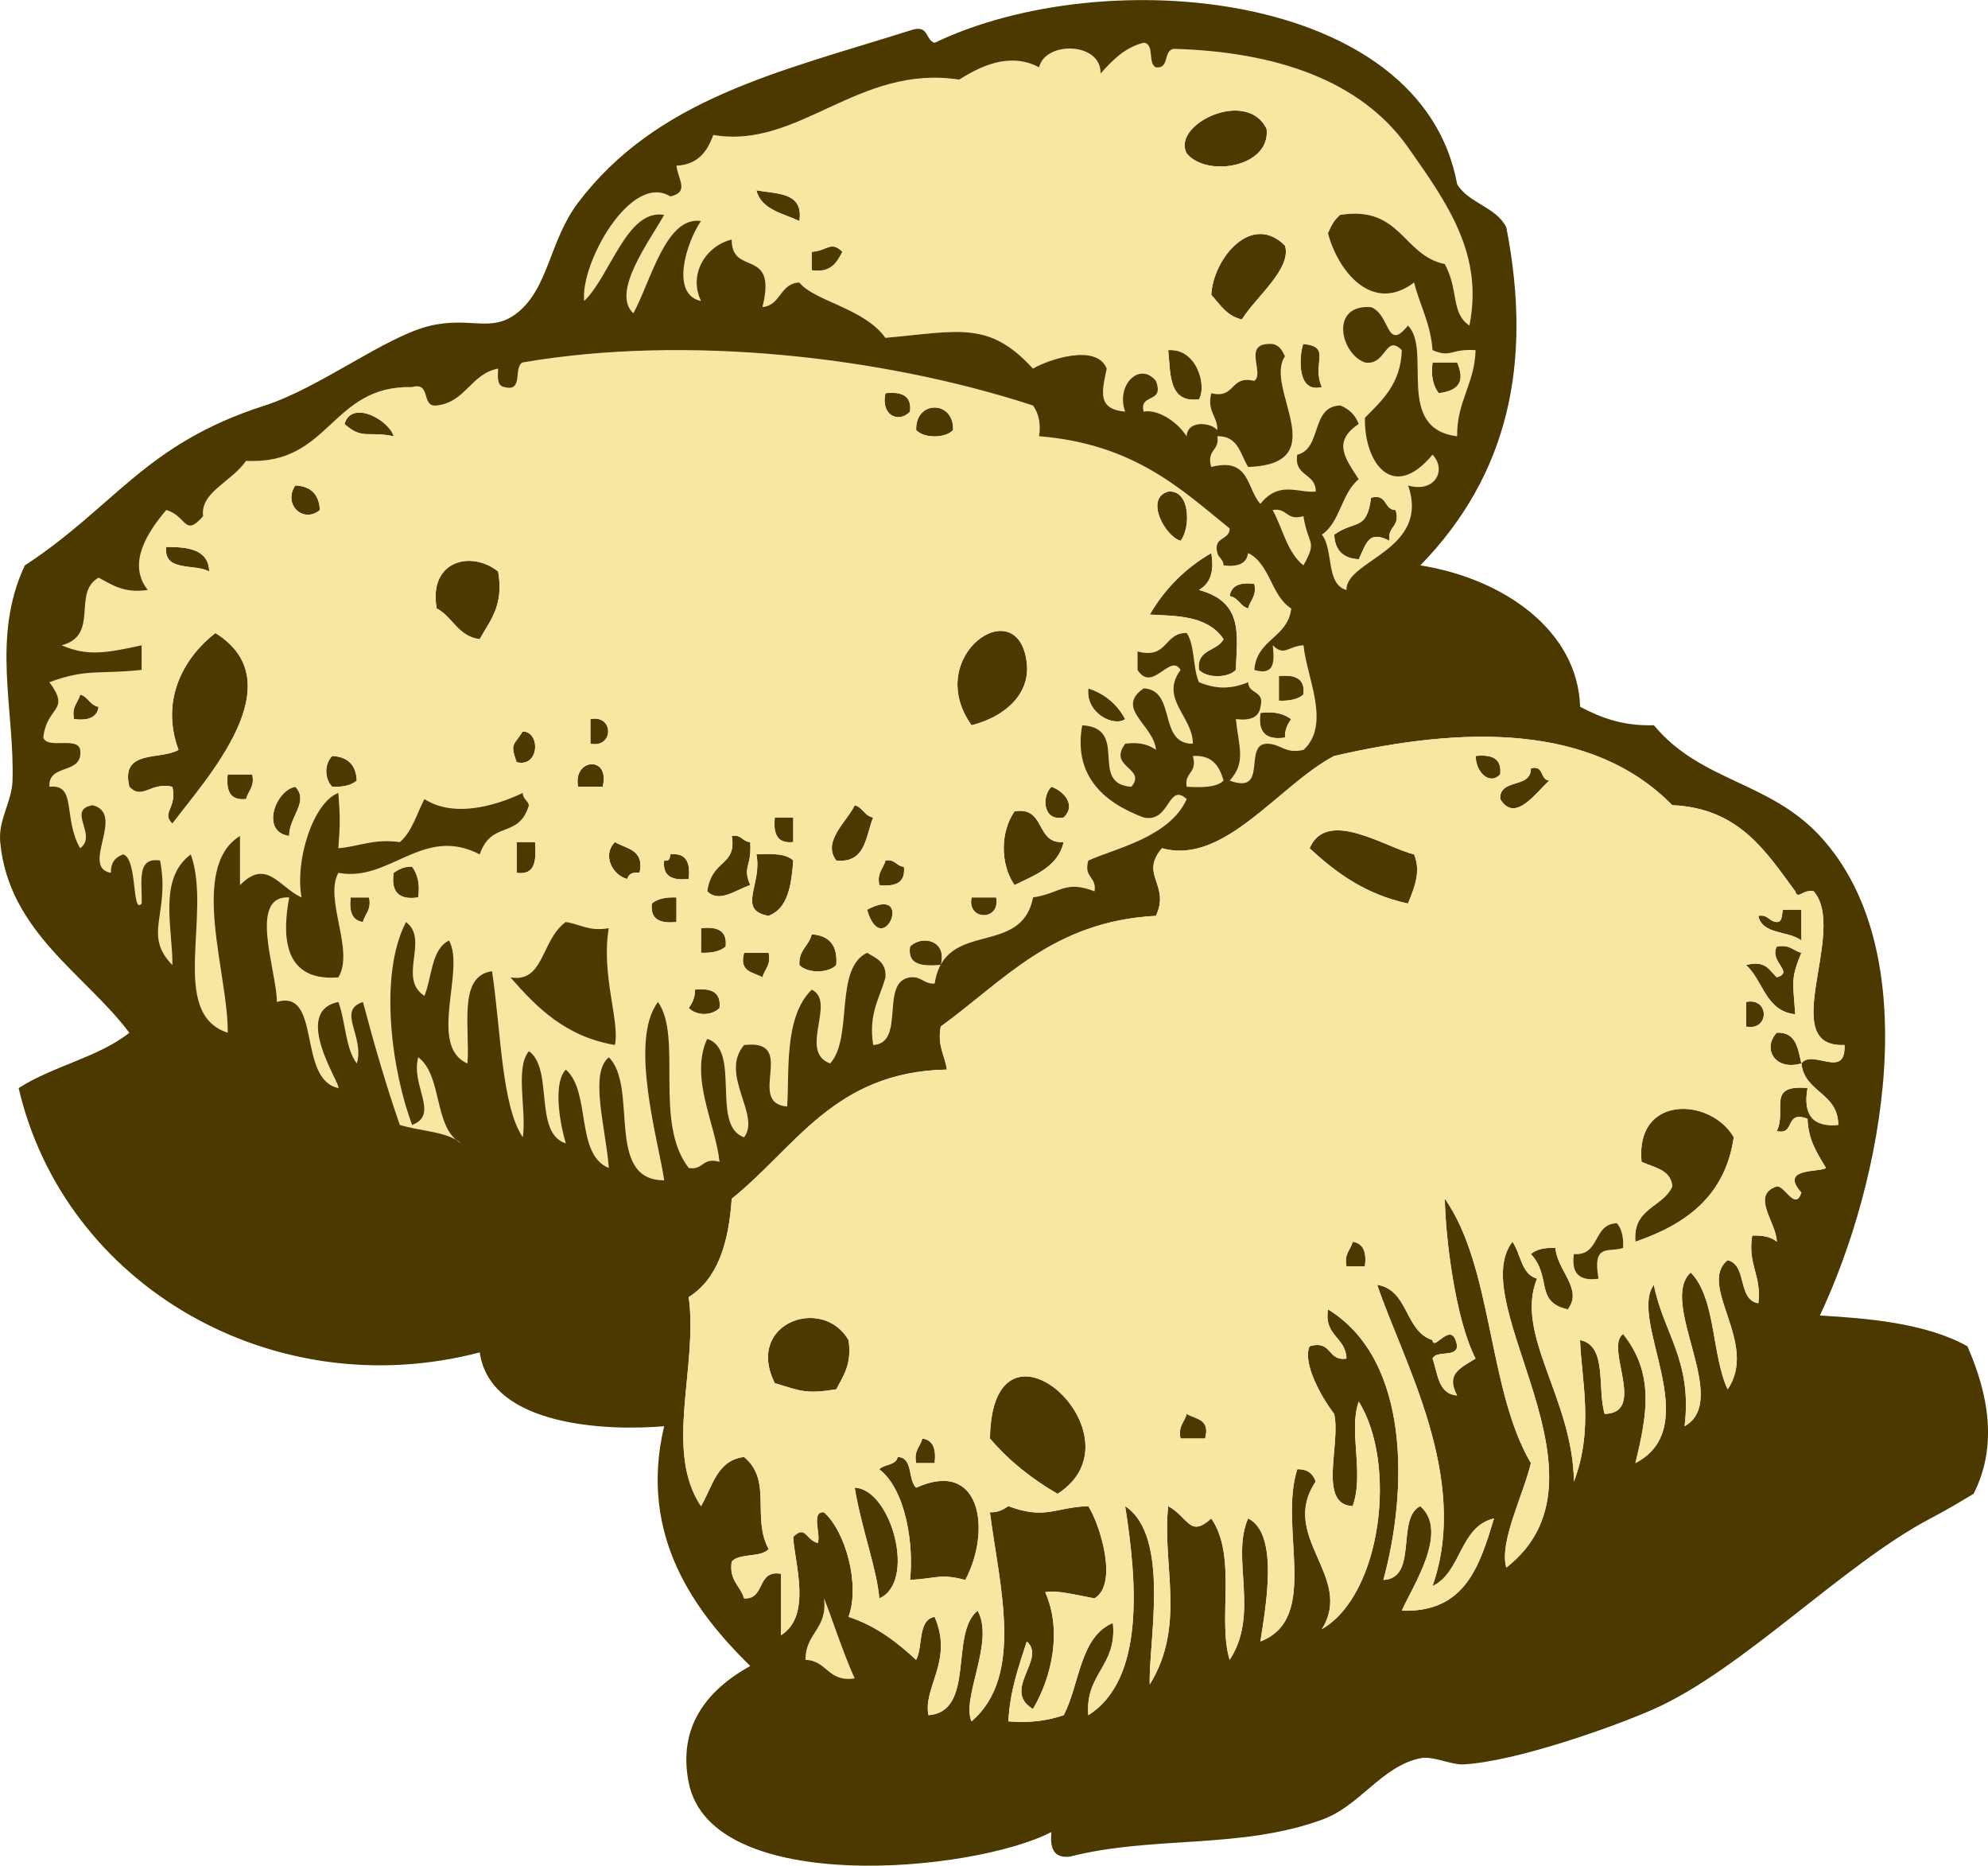 <svg xmlns="http://www.w3.org/2000/svg" viewBox="0 0 370.535 347.657" xmlns:xlink="http://www.w3.org/1999/xlink" enable-background="new 0 0 370.535 347.657">
<g fill-rule="evenodd">
<g fill="#4b3900">
<path d="m236.07,24.003c.861,7.114-11.128,9.163-14.894,4.583-2.87-5.406 11.22-12.193 14.89-4.583z"/>
<path d="m140.97,35.461c3.879,.703 8.848,.318 8.019,5.729-3.1-1.48-7.08-2.087-8.02-5.729z"/>
<path d="m239.51,45.772c1.273,4.346-5.451,9.538-8.021,13.75-2.842-.595-4.081-2.793-5.728-4.583 .37-6.782 7.51-15.443 13.75-9.167z"/>
<path d="m157.01,46.918c-1.047,2.009-2.129,3.981-5.729,3.438v-3.438c2.85-.125 3.55-2.146 5.73,0z"/>
<path d="m242.94,64.105c5.393,.481 1.452,3.653 3.438,8.021-5.18,1.343-4.01-7.11-3.44-8.021z"/>
<path d="m217.74,65.251c5.204-.471 7.288,6.487 5.729,9.166-5.67,.699-5.28-4.649-5.73-9.166z"/>
<path d="m267.01,67.543h4.582c1.421,3.312 .585,5.222-3.438,5.728-.96-1.329-1.51-3.071-1.14-5.728z"/>
<path d="m165.03,73.271c2.998-.323 4.928,.418 4.584,3.438-2.14,2.25-5.51,.663-4.58-3.438z"/>
<path d="m177.64,80.146c-1.465,1.567-5.409,1.567-6.875,0-.21-5.611 7.09-5.611 6.88,0z"/>
<path d="m73.371,81.292c-4.854-1.021-5.824,.718-9.166-2.292 1.401-4.632 8.367-.659 9.166,2.292z"/>
<path d="m55.039,90.458c2.915,.14 4.442,1.668 4.583,4.583-3.18,2.615-6.934-1.137-4.583-4.583z"/>
<path d="m217.74,91.604c4.229-.392 4.163,6.959 2.291,9.167-2.91-.837-6.74-7.954-2.29-9.166z"/>
<path d="m258.99,100.77c-3.902-2.01-4.269,.371-5.729,3.437-2.914-.14-4.442-1.667-4.583-4.583 3.908-2.777 6.05-.607 6.874-6.875 3.127-.834 2.307,2.277 4.584,2.292 .95,3.236-1.61,2.966-1.14,5.726z"/>
</g>
<g>
<path fill="#f6e7a1" d="m237.22,95.041c2.759-.469 2.489,2.093 5.728,1.146 .88,5.625 2.676,4.364 0,9.167-3-2.35-3.86-6.836-5.73-10.309z"/>
</g>
<g fill="#4b3900">
<path d="m30.978,101.92c4.228-.027 7.889,.513 8.02,4.583-2.662-1.54-8.561,.16-8.02-4.58z"/>
<path d="m223.47,124.83c-.484-3.921 3.432-3.443 4.584-5.729-3.038-4.537-9.082-4.306-13.749-4.583 2.811-4.826 6.631-8.646 11.457-11.458 .652,3.708-.347,5.763-2.292,6.875 8.474,2.286 7.063,8.579 6.875,14.895-1.46,1.56-5.41,1.56-6.87-.01z"/>
<path d="m92.849,106.5c1.095,6.442-1.554,9.138-3.438,12.603-4.076-.506-5.017-4.147-8.02-5.729-1.587-8.91 6.444-10.89 11.458-6.87z"/>
<path d="m233.78,108.79c.486,2.395-.785,3.033-1.146,4.583-1.505-.405-1.802-2.017-3.438-2.292 .28-2.01 1.98-2.61 4.59-2.29z"/>
<path d="m181.08,135.14c-9.271-12.993 8.89-25.351 10.311-11.458 .57,5.65-4.04,9.88-10.31,11.46z"/>
<path d="m40.144,117.96c14.85,9.208-1.606,27.021-8.02,35.519-2.14-2.038 .931-2.912 0-6.874-4.113-.949-5.543,2.583-8.021,0-1.689-7.037 5.778-4.917 9.166-6.875-3.588-9.76 1.44-17.59 6.875-21.78z"/>
<path d="m238.36,125.98c2.998-.323 4.929,.418 4.584,3.438-1.019,.89-2.588,1.232-4.584,1.146v-4.59z"/>
<path d="m202.84,128.27c3.169,1.034 5.396,3.009 6.876,5.729-2.09,1.51-7.42-1.07-6.88-5.73z"/>
<path d="m14.937,129.42c1.504,.405 1.803,2.017 3.438,2.292-.276,2.016-1.972,2.612-4.583,2.292-.486-2.4 .784-3.04 1.145-4.58z"/>
<path d="m234.92,132.85c2.657-.365 4.4,.184 5.729,1.146-.605,.922-1.195,1.86-1.146,3.437-3.58,.53-5.1-1-4.58-4.59z"/>
<path d="m110.04,134c4.412-.903 4.412,5.486 0,4.583v-4.58z"/>
<path d="m97.432,136.29c3.408,.1 3.066,6.833-1.145,5.729-1.272-3.6-.537-3.03 1.145-5.73z"/>
<path d="m61.914,140.87c2.916,.141 4.443,1.668 4.583,4.583-1.02,.89-2.588,1.231-4.583,1.146-1.471-1.5-1.471-4.22 0-5.73z"/>
</g>
<g>
<path fill="#f6e7a1" d="m222.32,140.87c3.668-.229 4.954,1.92 5.73,4.583-1.356,1.319-4.051,1.297-6.875,1.146-.47-2.76 2.09-2.49 1.14-5.73z"/>
</g>
<g fill="#4b3900">
<path d="m275.03,140.87c2.997-.323 4.929,.419 4.584,3.438-1.96,2.07-4.51-.35-4.58-3.44z"/>
<path d="m112.33,146.6h-4.583c-1.03-5.33 6.07-5.87 4.58,0z"/>
<path d="m285.34,143.16c2.54-.63 1.633,2.188 3.438,2.292-2.542,2.227-6.381,8.028-9.166,3.438-.16-3.97 5.8-1.83 5.73-5.73z"/>
<path d="m42.435,144.31h4.583c.485,2.395-.785,3.034-1.146,4.583-3.018,.35-3.76-1.58-3.437-4.58z"/>
<path d="m55.039,146.6c2.638,2.773-1.167,5.565-1.146,9.166-5.355-.72-2.622-8.45 1.146-9.17z"/>
<path d="m195.97,146.6c2.328,.834 4.68,3.447 2.291,5.728-3.97,.8-4.11-4.02-2.29-5.73z"/>
<path d="m159.3,150.04c1.506,.404 1.803,2.017 3.438,2.291-1.426,3.538-1.358,8.572-6.876,8.021-2.71-3.56 2.04-7.29 3.44-10.31z"/>
<path d="m189.09,151.18c5.924-.958 3.785,6.145 9.166,5.729-1.095,4.634-5.326,6.129-9.166,8.021-2.68-3.89-2.68-9.85 0-13.75z"/>
<path d="m144.41,152.33h3.438v4.583c-3.02,.35-3.76-1.58-3.44-4.58z"/>
<path d="m263.57,159.2c1.255,3.083 .215,5.875-1.146,9.166-7.857-1.69-13.395-5.703-18.332-10.311 3.25-7.58 14.32-.03 19.48,1.14z"/>
<path d="m136.39,155.77c1.851-.323 1.972,1.083 3.437,1.146 .31,4.75-1.505,4.464 0,8.021-2.566,.785-5.741,3.443-8.019,1.146 .83-6.1 5.54-4.61 4.58-10.32z"/>
<path d="m96.287,156.91h3.438c.225,3.281 .142,6.253-3.438,5.729v-5.73z"/>
<path d="m114.62,156.91c2.145,1.293 5.52,1.355 4.583,5.729-1.332-.187-2.039,.253-2.292,1.146-2.72-.64-4.75-4.43-2.29-6.88z"/>
<path d="m124.93,159.2c3.02-.346 3.76,1.587 3.438,4.583-2.997,.323-4.929-.418-4.583-3.438 .97,.22 1.08-.44 1.14-1.14z"/>
<path d="m140.97,159.2c2.825-.151 5.52-.174 6.875,1.146-.339,4.626-.991,8.94-4.583,10.312-6.06-1.03-1.11-5.95-2.29-11.46z"/>
<path d="m165.03,160.35c1.851-.323 1.974,1.083 3.439,1.146 .346,3.019-1.587,3.761-4.583,3.438-.49-2.4 .78-3.04 1.14-4.59z"/>
<path d="m73.371,162.64c.921-.606 1.86-1.195 3.438-1.146 .961,1.33 1.511,3.072 1.146,5.729-3.588,.54-5.115-.99-4.584-4.58z"/>
<path d="m65.351,167.22h3.438c.485,2.395-.786,3.035-1.146,4.583-2.016-.27-2.613-1.96-2.292-4.58z"/>
<path d="m126.08,167.22v4.583c-2.996,.323-4.929-.418-4.582-3.438 1.01-.88 2.58-1.22 4.58-1.14z"/>
<path d="m181.08,167.22h4.582c.9,4.42-5.49,4.42-4.58,0z"/>
<path d="m161.6,169.52c9.04-4.88 2.91,9.83 0,0z"/>
<path d="m332.32,169.52h3.438v5.728c-2.365-1.835-7.343-1.06-8.021-4.583 1.852-.323 1.975,1.083 3.438,1.146 1.1-.04 .88-1.41 1.14-2.3z"/>
<path d="m130.66,172.95c2.997-.323 4.929,.418 4.583,3.437-1.02,.89-2.587,1.232-4.583,1.146v-4.59z"/>
<path d="m151.28,174.1c3.223,.215 4.881,1.994 4.582,5.729-1.463,1.568-5.41,1.568-6.875,0-.16-2.85 1.81-3.55 2.3-5.73z"/>
<path d="m175.34,179.83c-3.28,.227-6.253,.143-5.729-3.437 2.21-2.23 7.02-1.2 5.73,3.44z"/>
<path d="m331.17,176.39c2.396-.485 3.035,.786 4.584,1.146-1.964,4.801-1.604,5.113-1.146,11.458-5.546-.565-5.941-6.279-9.166-9.167 3.652-.978 4.349,.998 5.729,2.292 3.37-.97-1.48-2.88 .01-5.73z"/>
<path d="m138.68,177.54h4.583c.485,2.395-.787,3.034-1.146,4.583-1.67-1-4.43-.91-3.43-4.58z"/>
<path d="m129.52,184.41c2.995-.323 4.927,.419 4.582,3.438-1.505,1.471-4.224,1.471-5.729,0 .61-.92 1.19-1.86 1.15-3.44z"/>
<path d="m325.44,186.7c4.411-.903 4.411,5.486 0,4.583v-4.58z"/>
<path d="m335.75,198.16c-5.04,1.46-7.292-2.885-4.584-5.729 3.6-.16 3.94,2.94 4.58,5.73z"/>
<path d="m323.15,211.91c-1.59,11.014-8.96,16.247-18.333,19.479-.575-6.305 5.102-6.357 6.875-10.312-.275-3.161-3.378-3.496-5.729-4.583-1.22-12.56 12.87-12.03 17.18-4.59z"/>
<path d="m252.11,231.39c2.017,.276 2.613,1.972 2.291,4.583h-3.436c-.48-2.39 .79-3.03 1.15-4.58z"/>
<path d="m285.34,233.68c1.021-.89 2.589-1.232 4.584-1.146 .25,4.171 5.224,7.688 2.291,11.457-6.22-1.38-2.91-6-6.87-10.31z"/>
<path d="m158.16,249.72c.665,4.485-.985,6.653-2.292,9.166-5.697,.903-6.447,.353-11.457-1.145-5.6-11.22 8.92-16.38 13.75-8.02z"/>
<path d="m197.12,278.36c-4.84-2.798-9.09-6.188-12.604-10.312 .36-26.61 29.32-.44 12.6,10.31z"/>
<path d="m221.18,263.47c1.673,.999 4.437,.91 3.437,4.582h-4.583c-.5-2.39 .78-3.03 1.14-4.58z"/>
<path d="m171.91,268.05c2.015,.277 2.61,1.972 2.291,4.583h-3.438c-.48-2.39 .79-3.03 1.15-4.58z"/>
<path d="m167.32,271.49c2.939,.117 1.841,4.271 3.437,5.729 12.01-5.447 14.095,7.846 9.166,17.186-4.774-1.218-5.053-.296-10.312,0 .714-6.276-.667-16.708-5.729-20.622 .92-.99 3.13-.69 3.43-2.3z"/>
<path d="m159.3,277.22c6.836,.251 11.572,17.612 4.584,20.623-.45-5.57-3.27-12.78-4.58-20.62z"/>
</g>
<g fill="#f6e7a1">
<path d="m153.58,297.84c.756,1.575 3.745,10.74 5.729,14.896-5,.801-5.094-3.307-9.166-3.437-.05-5.01 4.17-5.76 3.44-11.46z"/>
<path d="m250.97,109.94c-3.907-1.059-2.367-7.564-4.584-10.312 3.426-2.305 3.668-7.792 6.875-10.313-2.518-3.896-4.979-6.985 0-10.312-.642-1.649-1.788-2.796-3.438-3.437-5.588,.141-3.382,8.075-8.021,9.166-.688,4.126 3.498,3.376 3.437,6.875-3.321,.305-6.812-2.101-10.312,2.291-2.571-2.774-1.917-8.776-9.165-6.875-.948-3.237 1.614-2.968 1.146-5.729 3.9-.082 4.268,3.371 5.729,5.729 16.259-.546 2.845-14.8 6.875-20.624-.508-1.02-1.006-2.049-2.291-2.292-5.956-.4-1.374,5.381-3.438,6.875-4.57-1.133-3.449,3.424-8.02,2.292-.828,3.501 1.171,4.175 1.146,6.875-1.46-1.562-5.612-1.771-5.729,1.146-1.993-3.01-5.612-5.078-8.021-4.583-.855-3.53 3.95-1.397 2.291-5.729-3.031-3.692-7.524,.801-5.728,5.729-5.228-.481-4.352-3.653-3.438-8.02-1.929-4.816-11.094-1.584-13.75,0-8.19-8.941-13.721-6.974-27.5-5.729-3.92-5.52-13.249-6.829-16.041-10.312-3.656,.162-3.401,4.236-6.874,4.583 2.819-11.31-5.794-5.599-5.729-12.604-4.805,1.195-8.143,6.42-5.729,11.458-5.757-1.215-2.755-10.869 0-14.896-6.545-.967-9.317,11.137-12.604,17.188-4.276-3.906 3.242-13.771 5.729-18.333-6.94-1.194-10.007,11.367-14.895,16.041-.75-7.08 8.773-24.011 16.041-19.479 3.593-.792 1.495-3.056 1.146-5.728 4.002-.201 5.768-2.637 6.875-5.729 15.916,2.738 27.009-13.221 45.833-10.312 3.68-2.319 9.301-5.262 14.894-2.291 1.155-4.937 11.592-4.74 11.457,1.146 2.199-2.386 4.379-4.789 8.021-5.729 2.119,.172 .704,3.879 2.291,4.583 2.644,.351 1.273-3.31 3.438-3.438 18.778,.546 34.697,5.788 43.539,18.333 7.376,10.466 14.12,19.949 11.458,33.228-3.505-2.394-1.918-6.492-4.583-11.458-7.896-1.652-8.166-10.931-19.479-9.166-1.07,.84-1.734,2.084-2.293,3.438 1.79,6.895 8.175,15.106 16.043,9.167 1.075,4.269 3.075,7.619 3.438,12.603 3.556,1.504 3.27-.31 8.02,0-.172,6.32-3.507,9.478-3.438,16.041-11.723-1.444-4.607-16.106-9.166-20.624-4.051,5.034-3.24-2.047-6.875-3.437-7.776-.567-5.696,8.726-1.146,10.312 4.024,.671 3.771-5.417 6.877-2.292-.204,6.29-3.66,9.327-6.877,12.603-.188,8.225 5.131,15.878 12.605,6.875 2.707,2.844 .456,7.189-4.584,5.729 4.16,12.107-11.67,13.897-11.47,19.477zm9.16-14.899c-2.277-.015-1.457-3.125-4.584-2.292-.824,6.268-2.966,4.098-6.874,6.875 .141,2.915 1.669,4.442 4.583,4.583 1.461-3.066 1.827-5.447 5.729-3.437-.47-2.76 2.09-2.49 1.14-5.729zm-38.95-66.455c3.766,4.58 15.755,2.531 14.894-4.583-3.67-7.61-17.76-.823-14.89,4.583zm-72.19,12.603c.829-5.41-4.14-5.025-8.019-5.729 .94,3.643 4.92,4.25 8.02,5.729zm76.77,13.75c1.646,1.79 2.886,3.988 5.728,4.583 2.57-4.212 9.295-9.404 8.021-13.75-6.24-6.276-13.38,2.385-13.75,9.167zm-74.48-8.021v3.438c3.6,.543 4.682-1.429 5.729-3.438-2.18-2.146-2.88-.125-5.73,0zm95.1,25.208c-1.985-4.367 1.955-7.539-3.438-8.021-.57,.911-1.74,9.364 3.44,8.021zm-22.91,2.291c1.56-2.679-.524-9.637-5.729-9.166 .45,4.517 .06,9.865 5.73,9.166zm44.68-1.146c4.022-.506 4.858-2.416 3.438-5.728h-4.582c-.37,2.657 .18,4.399 1.14,5.728z"/>
<path d="m233.78,124.83c3.824,1.151 3.758-1.59 3.438-4.583 2.182,2.147 2.877,.126 5.728,0 .562,5.958 5.18,14.749 0,19.479-3.501,.828-4.174-1.171-6.875-1.146-4.412,.169 .419,9.585-6.874,6.875 3.075-3.433 1.702-6.105 1.146-11.458 2.61,.321 4.307-.276 4.582-2.292 .835-3.126-2.275-2.306-2.291-4.583-3.209,1.318-5.957,1.318-9.166,0-1.197-2.621-.729-6.912-2.291-9.166-4.292-.09-3.465,4.939-9.165,3.438v3.437c2.755,4.403 6.087-3.233 8.019,0-3.965,5.386 2.308,8.676 2.291,13.749-6.572,.081-2.976-10.008-9.166-10.312-5.448,3.734 1.91,6.863 2.291,11.458-1.328-.962-3.07-1.511-5.728-1.146-3.334,4.43 4.081,4.52 1.146,8.022-8.054-.521-.26-10.939-9.166-11.459-1.661,9.191 3.757,14.329 11.457,17.187 4.935,1.095 4.479-6.641 8.021-3.437-3.194,7.167-13.488,9.234-18.334,11.458-.946,3.238 1.615,2.968 1.147,5.729-5.54-2.13-6.356,.376-11.459,1.146-2.185,11.259-16.461,3.931-18.331,16.041-2.057,.146-2.418-1.402-4.584-1.146-5.73,.763-.725,12.261-6.875,12.604-.918-5.883 1.228-8.702 2.29-12.604 .196-2.867-1.757-3.587-3.436-4.583-6.177,2.99-2.532,15.801-6.875,20.624-6.006-2.196 1.251-11.562-3.438-13.75-5.247,5.111-4.121,15.519-4.583,21.771-7.793-.636 2.2-12.646-8.019-11.458-4.678,5.449 3.182,13.114 0,17.187-6.282-2.12-.472-16.335-6.875-18.332-3.338,7.184 1.596,15.953 2.291,22.915-3.239-.946-2.968,1.615-5.729,1.146-6.6-8.471-1.089-24.32-5.729-30.935-5.555,7.175 .222,26.47 1.146,33.227-11.107,.031-4.743-17.409-10.312-22.915-3.669,2.926-.621,12.96 0,20.623-6.283-2.5-3.289-14.279-8.02-18.331-2.573,2.648-.92,10.791 0,13.748-6.076-1.943-2.205-13.837-6.875-17.186-2.641,3.088-.407,11.05-1.146,16.04-3.977-5.943-4.03-19.624-5.729-30.936-6.409,.849-4.088,10.425-4.583,17.187-7.469-3.267-.331-17.458-3.438-22.916-3.336,1.629-3.144,6.786-4.583,10.312-5.057-3.221 .967-10.547-3.437-13.75-5.233,10.087-2.534,28.099 1.146,37.811 5.163-1.932-.321-7.386 1.146-12.604 4.591,3.431 2.777,13.264 8.021,16.04-2.704-2.262-7.669-2.261-11.458-3.437-2.562-7.368-4.795-15.065-6.875-22.916-4.952,1.609 .365,6.407-1.146,11.458-2.149-2.816-2.081-7.849-3.437-11.458-8.861,1.803 .582,15.492 0,16.041-7.696-1.604-3.086-18.556-11.458-16.041 .018-5.688-5.471-19.878 2.292-19.479-1.024,5.559-2.008,15.824 9.166,14.895 3.063-4.972-2.698-14.585 0-19.478 9.555,1.834 15.734-8.936 26.352-3.437 2.167-6.423 7.274-2.788 9.167-9.166-.218-.929-1.15-1.143-1.146-2.292-5.446,2.606-13.026,4.576-18.333,1.146-1.444,2.757-2.312,6.089-4.583,8.02-4.879-.677-7.579,.824-11.458,1.146 .339-4.448 .339-5.865 0-10.312-4.667,1.76-8.116,12.447-6.875,19.478-4.15-1.921-6.53-7.357-11.458-2.292v-9.166c-9.581,5.894-2.137,25.911-2.292,36.665-11.096-3.592-2.886-22.04-6.874-33.228-6.186,4.537-3.352,13.857-3.437,20.623-5.602-5.727-.364-9.588-2.292-19.478-4.567-.748-3.282,4.356-3.437,8.02-1.848,2.143-.734-8.367-3.438-9.166-1.41,.5-2.353,1.466-2.291,3.437-5.79-1.031 2.884-11.042-3.438-12.603-4.913,.894 1.038,5.542-2.292,8.021-3.258-5.685-.559-12.015-5.728-11.458-.273-4.475 6.311-2.092 5.728-6.875-.481-2.573-6.08-.031-6.874-2.292 .65-5.942 5.192-4.816 1.146-10.312 7.016-2.585 9.103-1.42 17.186-2.292v-4.583c-6.659,1.442-10.092,2.077-14.895,0 7.121-1.879 1.878-9.788 6.875-12.603 2.514,1.306 4.682,2.957 9.167,2.292-3.958-4.949 .078-10.932 3.438-14.896 3.862,1.071 3.322,5.205 6.874,1.146-.576-4.444 5.132-6.262 8.02-10.312 15.73,.835 15.699-14.092 30.937-13.749 3.681-1.007 1.57,3.776 4.583,3.438 5.479-.632 6.331-5.891 11.458-6.875-.099,1.626-.189,3.244 1.146,3.437 3.699,1.025 1.61-3.737 3.438-4.583 30.256-5.22 67.064-1.137 95.099,8.02 .961,1.33 1.513,3.071 1.146,5.729 17.922,1.448 26.775,10.16 35.52,17.187-.015,2.277-3.126,1.458-2.291,4.583 .218,.928 1.149,1.142 1.146,2.292 2.61,.319 4.307-.276 4.582-2.292 4.106,2.004 4.261,7.96 8.021,10.312-.62,5.52-6.52,5.73-6.9,11.46zm5.73,12.61c-.05-1.577 .54-2.515 1.146-3.437-1.329-.961-3.072-1.511-5.729-1.146-.53,3.59 .99,5.12 4.58,4.59zm-9.17-12.61c.188-6.316 1.599-12.609-6.875-14.895 1.945-1.112 2.944-3.167 2.292-6.875-4.826,2.812-8.646,6.632-11.457,11.458 4.667,.277 10.711,.046 13.749,4.583-1.152,2.286-5.068,1.808-4.584,5.729 1.47,1.57 5.42,1.57 6.88,0zm-60.72,51.56c-.524,3.58 2.448,3.664 5.729,3.437 1.28-4.64-3.53-5.67-5.73-3.44zm-91.666-9.17c.366-2.657-.184-4.399-1.146-5.729-1.577-.049-2.516,.54-3.438,1.146-.53,3.59 .997,5.12 4.584,4.58zm-13.749-88.22c3.342,3.01 4.312,1.271 9.166,2.292-.799-2.951-7.765-6.924-9.166-2.292zm105.42-2.291c.344-3.019-1.587-3.761-4.584-3.438-.94,4.101 2.43,5.688 4.58,3.438zm1.14,3.437c1.466,1.567 5.41,1.567 6.875,0 .21-5.611-7.09-5.611-6.88,0zm-111.14,14.895c-.141-2.915-1.668-4.443-4.583-4.583-2.351,3.446 1.403,7.198 4.583,4.583zm160.41,5.729c1.872-2.207 1.938-9.559-2.291-9.167-4.45,1.213-.62,8.33 2.29,9.167zm-181.03,5.73c-.131-4.07-3.792-4.61-8.02-4.583-.541,4.74 5.358,3.04 8.02,4.58zm42.394,6.87c3.003,1.581 3.944,5.223 8.02,5.729 1.883-3.465 4.532-6.161 3.438-12.603-5.015-4.02-13.046-2.04-11.458,6.87zm147.81-2.29c1.636,.274 1.933,1.887 3.438,2.292 .36-1.55 1.632-2.188 1.146-4.583-2.62-.32-4.32,.28-4.59,2.29zm-37.81,12.61c-1.421-13.894-19.581-1.535-10.311,11.458 6.27-1.59 10.88-5.82 10.31-11.46zm-158.12,16.04c-3.388,1.959-10.855-.162-9.166,6.875 2.477,2.583 3.908-.949 8.021,0 .931,3.962-2.14,4.836 0,6.874 6.414-8.497 22.87-26.311 8.02-35.519-5.435,4.2-10.463,12.03-6.875,21.78zm205.09-9.17c1.996,.086 3.565-.256 4.584-1.146 .345-3.019-1.586-3.761-4.584-3.438v4.59zm-28.64,3.44c-1.48-2.72-3.707-4.695-6.876-5.729-.54,4.66 4.79,7.24 6.88,5.73zm-195.93,0c2.611,.321 4.307-.276 4.583-2.292-1.635-.274-1.933-1.886-3.438-2.292-.36,1.54-1.63,2.18-1.145,4.58zm96.249,4.58c4.412,.903 4.412-5.485 0-4.583v4.58zm-13.753,3.44c4.211,1.103 4.553-5.629 1.145-5.729-1.682,2.7-2.417,2.13-1.145,5.73zm-34.373,4.58c1.995,.085 3.563-.256 4.583-1.146-.14-2.915-1.667-4.443-4.583-4.583-1.471,1.51-1.471,4.23 0,5.73zm45.826,0h4.583c1.5-5.87-5.6-5.33-4.58,0zm-61.868,2.29c.361-1.549 1.631-2.188 1.146-4.583h-4.583c-.323,3 .419,4.93 3.437,4.58zm8.022,6.88c-.022-3.6 3.784-6.392 1.146-9.166-3.769,.72-6.502,8.45-1.146,9.17zm144.37-3.44c2.389-2.281 .037-4.894-2.291-5.728-1.82,1.71-1.68,6.53 2.29,5.73zm-42.39,8.02c5.518,.552 5.45-4.483 6.876-8.021-1.635-.274-1.932-1.887-3.438-2.291-1.41,3.02-6.16,6.75-3.44,10.31zm33.22,4.58c3.84-1.891 8.071-3.386 9.166-8.021-5.381,.417-3.242-6.687-9.166-5.729-2.68,3.9-2.68,9.86 0,13.75zm-41.24-8.02v-4.583h-3.438c-.32,3 .42,4.93 3.44,4.58zm-16.04,9.17c2.278,2.297 5.453-.361 8.019-1.146-1.505-3.556 .31-3.27 0-8.021-1.465-.062-1.586-1.468-3.437-1.146 .96,5.72-3.75,4.23-4.58,10.32zm-35.523-3.44c3.58,.524 3.663-2.448 3.438-5.729h-3.438v5.73zm20.623,1.15c.253-.893 .96-1.333 2.292-1.146 .938-4.374-2.438-4.436-4.583-5.729-2.46,2.45-.43,6.24 2.29,6.88zm6.87-3.44c-.345,3.019 1.587,3.761 4.583,3.438 .322-2.996-.418-4.929-3.438-4.583-.05,.69-.16,1.35-1.14,1.14zm19.48,10.31c3.593-1.372 4.245-5.686 4.583-10.312-1.355-1.319-4.05-1.297-6.875-1.146 1.19,5.51-3.76,10.43 2.3,11.46zm20.63-5.73c2.996,.323 4.929-.418 4.583-3.438-1.465-.063-1.588-1.468-3.439-1.146-.36,1.56-1.63,2.2-1.14,4.59zm-96.248,6.88c.361-1.548 1.631-2.188 1.146-4.583h-3.438c-.32,2.61 .277,4.3 2.292,4.58zm53.848-3.44c-.347,3.019 1.586,3.761 4.582,3.438v-4.583c-1.99-.09-3.56,.25-4.58,1.14zm64.17-1.15h-4.582c-.91,4.42 5.48,4.42 4.58,0zm-24.06,2.3c2.91,9.83 9.04-4.88 0,0zm-66.459,12.6c4.979,5.716 10.332,11.056 19.479,12.604 .953-4.373-2.617-13.158-1.146-21.77-3.72,.665-5.332-.78-8.02-1.146-4.66,3.41-3.99,11.41-10.309,10.32zm35.519-4.58c1.996,.086 3.564-.256 4.583-1.146 .345-3.019-1.587-3.76-4.583-3.437v4.59zm18.33,2.29c1.465,1.568 5.411,1.568 6.875,0 .299-3.735-1.359-5.514-4.582-5.729-.49,2.18-2.46,2.88-2.29,5.73zm-6.87,2.29c.359-1.549 1.631-2.188 1.146-4.583h-4.583c-1.01,3.67 1.75,3.58 3.43,4.58zm-13.75,5.73c1.505,1.471 4.224,1.471 5.729,0 .345-3.018-1.587-3.76-4.582-3.438 .04,1.58-.54,2.52-1.15,3.44z"/>
</g>
<g>
<path fill="#4b3900" d="m264.72,105.35c15.723,2.503 29.371,12.263 29.79,26.352 3.76,1.97 7.846,3.613 13.75,3.437 8.716,10.515 21.465,10.402 30.936,20.625 20.136,21.73 11.763,64.467 0,89.371 8.638,.489 19.76,1.387 27.5,5.728 3.874,8.829 5.738,18.492 1.145,27.499-2.909,1.703-4.418,2.694-8.02,4.584-16.215,8.502-35.015,28.16-51.561,35.519-6.931,3.081-25.48,9.771-35.519,10.312-2.247,.12-5.67-1.641-8.021-1.146-7.321,1.546-11.168,8.866-18.332,11.458-15.378,5.564-31.45,2.914-46.977,6.874-3.02,.346-3.761-1.585-3.438-4.583-14.683,7.564-63.339,12.027-67.6-9.166-2.09-10.392 3.319-17.251 11.457-21.77-9.882-9.724-20.972-23.923-16.041-44.686-9.968,.872-32.353,.298-34.374-13.749-38.533,10.07-77.386-12.47-85.937-49.25 6.243-4.069 14.889-5.735 20.625-10.312-8.091-10.84-22.489-18.761-24.062-35.52-.393-4.194 2.174-7.502 2.292-11.458 .397-13.268-4.001-26.715 2.291-40.102 16.931-11.106 22.355-22.63 44.686-29.787 10.318-3.308 22.63-12.966 30.936-14.895 7.458-1.733 11.257,1.393 16.041-2.292 5.999-4.622 6.087-13.54 11.458-20.625 14.678-19.364 37.389-24.379 61.872-32.081 3.604-1.313 2.785,1.799 4.584,2.292 31.505-15.154 90.779-9.899 97.39,26.353 2.164,3.564 7.248,4.211 9.165,8.021 5,25.564 .24,46.293-16.04,63.014zm-2.3-14.892c5.04,1.461 7.291-2.885 4.584-5.729-7.475,9.003-12.793,1.35-12.605-6.875 3.217-3.276 6.673-6.313 6.877-12.603-3.106-3.125-2.853,2.963-6.877,2.292-4.55-1.586-6.63-10.879 1.146-10.312 3.635,1.39 2.824,8.471 6.875,3.437 4.559,4.517-2.557,19.18 9.166,20.624-.069-6.563 3.266-9.72 3.438-16.041-4.75-.31-4.464,1.504-8.02,0-.362-4.984-2.362-8.334-3.438-12.603-7.868,5.939-14.253-2.272-16.043-9.167 .559-1.354 1.223-2.598 2.293-3.438 11.312-1.765 11.582,7.514 19.479,9.166 2.665,4.966 1.078,9.065 4.583,11.458 2.662-13.278-4.082-22.761-11.458-33.228-8.842-12.545-24.761-17.787-43.539-18.333-2.165,.128-.795,3.789-3.438,3.438-1.587-.704-.172-4.411-2.291-4.583-3.643,.94-5.822,3.343-8.021,5.729 .135-5.885-10.302-6.083-11.457-1.146-5.593-2.971-11.214-.028-14.894,2.291-18.824-2.909-29.917,13.05-45.833,10.312-1.107,3.092-2.872,5.529-6.875,5.729 .349,2.672 2.448,4.936-1.146,5.728-7.267-4.532-16.791,12.399-16.041,19.479 4.888-4.674 7.955-17.235 14.895-16.041-2.487,4.562-10.005,14.427-5.729,18.333 3.287-6.051 6.059-18.155 12.604-17.188-2.755,4.026-5.757,13.681 0,14.896-2.414-5.038 .924-10.263 5.729-11.458-.065,7.005 8.548,1.294 5.729,12.604 3.473-.347 3.218-4.421 6.874-4.583 2.792,3.483 12.12,4.792 16.041,10.312 13.779-1.245 19.309-3.212 27.5,5.729 2.656-1.584 11.821-4.816 13.75,0-.914,4.367-1.79,7.539 3.438,8.02-1.797-4.928 2.696-9.421 5.728-5.729 1.659,4.332-3.146,2.199-2.291,5.729 2.409-.495 6.028,1.573 8.021,4.583 .116-2.916 4.269-2.708 5.729-1.146 .025-2.7-1.974-3.374-1.146-6.875 4.57,1.133 3.449-3.424 8.02-2.292 2.064-1.493-2.518-7.275 3.438-6.875 1.285,.242 1.783,1.272 2.291,2.292-4.03,5.824 9.384,20.077-6.875,20.624-1.461-2.358-1.828-5.811-5.729-5.729 .469,2.761-2.094,2.491-1.146,5.729 7.248-1.901 6.594,4.101 9.165,6.875 3.5-4.392 6.99-1.986 10.312-2.291 .062-3.499-4.125-2.748-3.437-6.875 4.639-1.091 2.433-9.025 8.021-9.166 1.649,.641 2.796,1.788 3.438,3.437-4.979,3.327-2.518,6.416 0,10.312-3.207,2.521-3.449,8.008-6.875,10.313 2.217,2.748 .677,9.253 4.584,10.312-.17-5.58 15.66-7.37 11.48-19.482zm-21.77,22.912c-3.76-2.352-3.914-8.308-8.021-10.312-.275,2.016-1.972,2.611-4.582,2.292 .003-1.15-.929-1.364-1.146-2.292-.835-3.126 2.276-2.306 2.291-4.583-8.744-7.026-17.598-15.739-35.52-17.187 .367-2.657-.185-4.399-1.146-5.729-28.035-9.157-64.843-13.24-95.099-8.02-1.828,.846 .262,5.608-3.438,4.583-1.335-.193-1.244-1.811-1.146-3.437-5.127,.984-5.979,6.243-11.458,6.875-3.013,.339-.902-4.445-4.583-3.438-15.225-.341-15.193,14.586-30.924,13.751-2.888,4.05-8.596,5.868-8.02,10.312-3.552,4.059-3.012-.075-6.874-1.146-3.359,3.963-7.395,9.947-3.438,14.896-4.485,.666-6.653-.985-9.167-2.292-4.997,2.815 .246,10.724-6.875,12.603 4.803,2.077 8.236,1.442 14.895,0v4.583c-8.083,.872-10.17-.293-17.186,2.292 4.046,5.495-.496,4.37-1.146,10.312 .794,2.261 6.393-.281 6.874,2.292 .583,4.784-6.001,2.401-5.728,6.875 5.169-.558 2.47,5.772 5.728,11.458 3.33-2.479-2.621-7.127 2.292-8.021 6.321,1.562-2.353,11.572 3.438,12.603-.062-1.971 .881-2.938 2.291-3.437 2.704,.799 1.589,11.308 3.438,9.166 .155-3.664-1.13-8.768 3.437-8.02 1.928,9.889-3.31,13.75 2.292,19.478 .085-6.766-2.749-16.086 3.437-20.623 3.988,11.188-4.222,29.636 6.874,33.228 .155-10.754-7.289-30.771 2.292-36.665v9.166c4.928-5.066 7.308,.37 11.458,2.292-1.241-7.03 2.208-17.717 6.875-19.478 .339,4.447 .339,5.864 0,10.312 3.879-.323 6.579-1.824 11.458-1.146 2.271-1.931 3.139-5.263 4.583-8.02 5.307,3.431 12.887,1.46 18.333-1.146-.003,1.148 .929,1.363 1.146,2.292-1.893,6.378-7,2.743-9.167,9.166-10.618-5.499-16.797,5.271-26.352,3.437-2.698,4.893 3.063,14.506 0,19.478-11.174,.929-10.19-9.336-9.166-14.895-7.763-.399-2.274,13.791-2.292,19.479 8.372-2.515 3.762,14.437 11.458,16.041 .582-.549-8.861-14.237 0-16.041 1.356,3.608 1.288,8.641 3.437,11.458 1.511-5.051-3.807-9.849 1.146-11.458 2.08,7.85 4.313,15.547 6.875,22.916 3.789,1.176 8.754,1.175 11.458,3.437-5.243-2.776-3.43-12.609-8.021-16.04-1.467,5.218 4.017,10.672-1.146,12.604-3.68-9.712-6.379-27.724-1.146-37.811 4.404,3.203-1.62,10.529 3.437,13.75 1.439-3.527 1.247-8.684 4.583-10.312 3.107,5.458-4.031,19.649 3.438,22.916 .495-6.761-1.826-16.338 4.583-17.187 1.698,11.312 1.751,24.992 5.729,30.936 .739-4.99-1.494-12.952 1.146-16.04 4.67,3.349 .799,15.242 6.875,17.186-.92-2.957-2.573-11.1 0-13.748 4.731,4.052 1.737,15.831 8.02,18.331-.621-7.663-3.669-17.697 0-20.623 5.569,5.506-.795,22.946 10.312,22.915-.924-6.757-6.7-26.052-1.146-33.227 4.64,6.615-.871,22.464 5.729,30.935 2.761,.47 2.49-2.092 5.729-1.146-.695-6.962-5.629-15.731-2.291-22.915 6.402,1.997 .593,16.212 6.875,18.332 3.182-4.072-4.678-11.737 0-17.187 10.219-1.188 .226,10.822 8.019,11.458 .463-6.252-.663-16.66 4.583-21.771 4.689,2.188-2.568,11.554 3.438,13.75 4.342-4.823 .698-17.634 6.875-20.624 1.678,.996 3.631,1.716 3.436,4.583-1.062,3.901-3.208,6.72-2.29,12.604 6.15-.343 1.145-11.84 6.875-12.604 2.166-.257 2.527,1.292 4.584,1.146 1.87-12.11 16.146-4.781 18.331-16.041 5.103-.77 5.919-3.276 11.459-1.146 .468-2.761-2.094-2.491-1.147-5.729 4.846-2.224 15.14-4.291 18.334-11.458-3.542-3.204-3.087,4.532-8.021,3.437-7.7-2.858-13.118-7.996-11.457-17.187 8.906,.52 1.112,10.938 9.166,11.459 2.936-3.502-4.479-3.592-1.146-8.022 2.657-.365 4.399,.185 5.728,1.146-.381-4.595-7.739-7.724-2.291-11.458 6.19,.304 2.594,10.392 9.166,10.312 .017-5.072-6.256-8.362-2.291-13.749-1.932-3.233-5.264,4.403-8.019,0v-3.437c5.7,1.501 4.873-3.528 9.165-3.438 1.562,2.254 1.094,6.545 2.291,9.166 3.209,1.318 5.957,1.318 9.166,0 .016,2.277 3.126,1.457 2.291,4.583-.275,2.016-1.972,2.612-4.582,2.292 .556,5.353 1.929,8.025-1.146,11.458 7.293,2.709 2.462-6.707 6.874-6.875 2.701-.025 3.374,1.975 6.875,1.146 5.18-4.73 .562-13.521 0-19.479-2.851,.126-3.546,2.147-5.728,0 .319,2.994 .386,5.734-3.438,4.583 .39-5.75 6.29-5.96 6.88-11.48zm2.29-8.02c2.676-4.803 .88-3.542 0-9.167-3.238,.947-2.969-1.615-5.728-1.146 1.88,3.477 2.74,7.963 5.73,10.313zm100.83,89.37c-12.804,.565 .671-21.281-5.728-28.644-1.972-.452-2.938,1.7-3.438,0-5.514-7.471-10.494-15.477-22.915-16.041-14.956-15.192-38.687-14.793-63.018-9.167-10.283,5.387-20.484,20.442-32.081,17.188-4.286,4.968 1.611,6.812-1.147,12.603-19.219,1.021-28.353,12.129-40.102,20.625-.664,3.719 .781,5.329 1.146,8.021-21.001,.387-28.207,14.568-40.103,24.061-.55,8.234-2.61,14.957-8.02,18.332 1.797,12.96-4.663,28.592 2.291,38.957 2.154-3.575 2.92-8.538 8.021-9.167 5.343,4.44 1.38,11.148 4.583,17.187-1.464,1.591-5.41,.7-6.875,2.291-.549,3.604 1.632,4.479 2.292,6.875 4.062,.242 2.262-5.374 6.875-4.583v11.459c5.905-3.643 2.479-13.665 2.292-18.333 2.336-2.302 2.246,.507 4.582,1.146 .627-1.665-1.338-5.923 1.146-5.73 4,3.504 6.792,13.498 4.583,19.479 5.17,1.706 9.027,4.722 12.604,8.021 1.319-2.501 .228-7.412 3.438-8.021 3.556,8.18-2.176,13.021-1.147,18.333 8.842-.708 3.879-15.22 9.166-19.478 3.231,5.721-3.058,16.221-1.144,20.624 9.912-8.44 5.186-25.358 3.437-38.958 1.577,.05 2.516-.539 3.438-1.145 6.953,2.585 8.594,.221 14.894,0 2.13,3.272 5.694,14.54 1.147,17.186-3.724-.702-7.218-1.589-9.166-1.145 3.175,7.119 1.245,15.778-2.293,21.77-5.899-3.59 2.6-9.298-1.146-12.604-1.48,4.631-3.131,9.089-3.437,14.896 4.173,.354 7.456-.184 10.311-1.146 3.016-5.771 2.979-14.591 9.167-17.188 .839,8.095-5.188,9.326-4.584,17.188 10.631-6.685 9.065-25.046 6.876-38.956 8.521,5.609 4.308,25.531 4.584,33.229 6.828-11.077 2.244-22.254 3.437-33.229 3.824,2.085 3.968,5.984 8.021,2.292 4.901,7.01 1.119,18.896 3.437,26.353 5.655-8.635 .167-18.997 3.438-26.353 5.845,2.815 3.239,16.687 2.291,22.915 11.241-4.264 3.34-21.213 6.875-32.081 1.971-.062 2.938,.881 3.437,2.291-6.958,10.312 7.242,17.729 1.146,27.498 11.092-6.391 14.119-30.774 6.875-42.395-1.971,5.411 1.08,13.465-1.146,19.479-6.562-.313-2.148-11.601-3.437-17.187-2.346-3.046-5.971-9.483-4.583-12.604 4.281-1.224 3.266,2.846 6.875,2.292-.13-4.071-4.238-4.165-3.439-9.167 15.464,9.486 14.814,34.005 10.314,50.414 6.578-.295 2.291-11.456 6.873-13.748 5.431,4.735-1.382,14.825-3.436,19.479 11.858,.4 14.514-8.401 17.185-17.187-6.48,1.539-6.015,10.024-11.456,12.602 7.083-20.196-5.532-41.905-10.312-56.143 5.907,.966 5.083,8.666 10.312,10.312 .215,2.34 3.737-4.211 4.582,1.146-.172,2.12-3.878,.704-4.582,2.292 1.007,2.811 1.031,6.607 4.582,6.875-2.158-3.986 .568-5.093 3.438-6.875-3.773-7.312-5.624-22.624-5.729-29.79 8.993,12.776 7.971,35.568 16.04,49.268-1.378,5.901-5.939,14.656-4.584,19.479 21.354-16.666-7.875-49.057 1.147-60.726 1.582,2.238 1.604,6.033 4.583,6.875-4.265,10.431 6.688,22.312 6.875,37.811 3.769-9.856 1.395-18.972 1.145-26.354 5.144,.968 3.161,9.061 4.585,13.75 7.928-.187-.062-12.398 3.437-14.896 5.812,7.34 4.565,14.78 2.291,24.062 13.22-6.889-1.397-26.564 3.438-33.228 1.753,8.941 7.222,14.168 5.729,26.354 8.738-4.861-4.954-23.062 1.146-28.645 4.724,4.825 3.866,15.229 6.875,21.77 5.896-8.539-5.73-19.385 0-24.062 3.719,.864 1.77,7.396 5.728,8.021 .646-5.229-2.029-7.136-1.145-12.604 1.996-.086 3.562,.257 4.582,1.146-.014-3.526-4.972-8.684 0-10.312 1.527-.171 3.459,4.659 4.584,1.146-4.237-4.701 3.449-3.715 4.584-4.584-1.557-2.646-3.295-5.108-3.439-9.166-4.331-1.658-2.197,3.148-5.729,2.292 1.959-3.923-2.047-8.702 5.729-8.021-.895,5.097 1.081,7.322 5.73,6.875-.045-6.065-6.26-5.963-6.875-11.458 2.1-2.78 8.31,3.11 8.05-3.42zm-122.59-48.12c2.824,.15 5.519,.172 6.875-1.146-.776-2.664-2.062-4.812-5.73-4.583 .94,3.24-1.62,2.97-1.15,5.73zm-71.04,162.7c4.072,.13 4.166,4.237 9.166,3.437-1.984-4.155-4.973-13.32-5.729-14.896 .73,5.7-3.49,6.45-3.44,11.46z"/>
<path fill="#f6e7a1" d="m335.75,198.16c.615,5.495 6.83,5.393 6.875,11.458-4.649,.447-6.625-1.778-5.73-6.875-7.775-.682-3.77,4.098-5.729,8.021 3.531,.856 1.397-3.95 5.729-2.292 .145,4.058 1.883,6.521 3.439,9.166-1.135,.869-8.821-.117-4.584,4.584-1.125,3.513-3.057-1.317-4.584-1.146-4.972,1.629-.014,6.786 0,10.312-1.02-.89-2.586-1.232-4.582-1.146-.885,5.469 1.791,7.375 1.145,12.604-3.958-.625-2.009-7.157-5.728-8.021-5.73,4.677 5.896,15.522 0,24.062-3.009-6.54-2.151-16.944-6.875-21.77-6.101,5.582 7.592,23.783-1.146,28.645 1.493-12.186-3.976-17.412-5.729-26.354-4.835,6.663 9.782,26.339-3.438,33.228 2.274-9.281 3.521-16.722-2.291-24.062-3.498,2.498 4.491,14.71-3.437,14.896-1.424-4.689 .559-12.782-4.585-13.75 .25,7.382 2.624,16.497-1.145,26.354-.188-15.499-11.14-27.38-6.875-37.811-2.979-.842-3.001-4.637-4.583-6.875-9.022,11.669 20.207,44.06-1.147,60.726-1.355-4.822 3.206-13.577 4.584-19.479-8.069-13.699-7.047-36.491-16.04-49.268 .104,7.166 1.955,22.478 5.729,29.79-2.869,1.782-5.596,2.889-3.438,6.875-3.551-.268-3.575-4.064-4.582-6.875 .704-1.588 4.41-.172 4.582-2.292-.845-5.356-4.367,1.194-4.582-1.146-5.229-1.646-4.404-9.347-10.312-10.312 4.779,14.237 17.395,35.946 10.312,56.143 5.441-2.577 4.976-11.062 11.456-12.602-2.671,8.785-5.326,17.587-17.185,17.187 2.054-4.653 8.866-14.743 3.436-19.479-4.582,2.292-.295,13.453-6.873,13.748 4.5-16.409 5.149-40.928-10.314-50.414-.799,5.002 3.31,5.096 3.439,9.167-3.609,.554-2.594-3.516-6.875-2.292-1.388,3.121 2.237,9.559 4.583,12.604 1.288,5.586-3.125,16.873 3.437,17.187 2.227-6.015-.824-14.068 1.146-19.479 7.244,11.62 4.217,36.004-6.875,42.395 6.096-9.77-8.104-17.186-1.146-27.498-.499-1.41-1.466-2.353-3.437-2.291-3.535,10.868 4.366,27.817-6.875,32.081 .948-6.229 3.554-20.1-2.291-22.915-3.271,7.355 2.218,17.718-3.438,26.353-2.317-7.457 1.465-19.343-3.437-26.353-4.053,3.692-4.196-.207-8.021-2.292-1.192,10.975 3.392,22.151-3.437,33.229-.276-7.697 3.938-27.619-4.584-33.229 2.189,13.91 3.755,32.271-6.876,38.956-.604-7.861 5.423-9.093 4.584-17.188-6.188,2.597-6.151,11.417-9.167,17.188-2.854,.963-6.138,1.5-10.311,1.146 .306-5.807 1.956-10.265 3.437-14.896 3.745,3.306-4.754,9.014 1.146,12.604 3.538-5.991 5.468-14.65 2.293-21.77 1.948-.444 5.442,.442 9.166,1.145 4.547-2.646 .982-13.913-1.147-17.186-6.3,.221-7.94,2.585-14.894,0-.922,.605-1.86,1.194-3.438,1.145 1.749,13.6 6.476,30.518-3.437,38.958-1.914-4.403 4.375-14.903 1.144-20.624-5.287,4.258-.324,18.77-9.166,19.478-1.028-5.312 4.703-10.153 1.147-18.333-3.211,.609-2.119,5.521-3.438,8.021-3.576-3.3-7.434-6.315-12.604-8.021 2.209-5.98-.583-15.975-4.583-19.479-2.483-.192-.518,4.065-1.146,5.73-2.336-.64-2.246-3.448-4.582-1.146 .187,4.668 3.614,14.69-2.292,18.333v-11.459c-4.613-.791-2.813,4.825-6.875,4.583-.661-2.396-2.841-3.271-2.292-6.875 1.465-1.591 5.411-.7 6.875-2.291-3.202-6.038 .761-12.746-4.583-17.187-5.102,.629-5.868,5.592-8.021,9.167-6.954-10.365-.494-25.997-2.291-38.957 5.41-3.375 7.47-10.098 8.02-18.332 11.896-9.492 19.102-23.674 40.103-24.061-.365-2.691-1.811-4.302-1.146-8.021 11.749-8.495 20.883-19.604 40.102-20.625 2.759-5.792-3.139-7.635 1.147-12.603 11.597,3.255 21.798-11.801 32.081-17.188 24.331-5.626 48.062-6.025 63.018,9.167 12.421,.564 17.401,8.569 22.915,16.041 .5,1.7 1.466-.452 3.438,0 6.398,7.363-7.076,29.209 5.728,28.644 .26,6.53-5.95,.64-8.02,3.44zm-4.58-5.73c-2.708,2.844-.456,7.188 4.584,5.729-.64-2.79-.98-5.89-4.58-5.73zm-38.96,51.56c2.933-3.769-2.041-7.286-2.291-11.457-1.995-.086-3.562,.257-4.584,1.146 3.96,4.31 .65,8.93 6.87,10.31zm-12.6-99.68c.345-3.019-1.587-3.761-4.584-3.438 .07,3.09 2.62,5.51 4.58,3.44zm0,4.58c2.785,4.59 6.624-1.211 9.166-3.438-1.806-.104-.898-2.923-3.438-2.292 .07,3.9-5.89,1.76-5.73,5.73zm-35.52,9.17c4.938,4.608 10.475,8.621 18.332,10.311 1.361-3.291 2.401-6.083 1.146-9.166-5.16-1.17-16.23-8.72-19.48-1.14zm87.08,13.75c-1.463-.063-1.586-1.469-3.438-1.146 .679,3.523 5.656,2.747 8.021,4.583v-5.728h-3.438c-.25,.9-.03,2.27-1.14,2.3zm0,10.31c-1.38-1.294-2.076-3.27-5.729-2.292 3.225,2.888 3.62,8.602 9.166,9.167-.457-6.345-.817-6.657 1.146-11.458-1.549-.36-2.188-1.631-4.584-1.146-1.5,2.85 3.35,4.76-.01,5.73zm-5.73,9.17c4.411,.902 4.411-5.487 0-4.583v4.58zm-19.48,25.2c2.351,1.087 5.453,1.422 5.729,4.583-1.773,3.955-7.45,4.008-6.875,10.312 9.373-3.231 16.743-8.465 18.333-19.479-4.31-7.43-18.4-7.96-17.19,4.59zm-12.6,17.19c-.531,3.587 .995,5.114 4.582,4.583-1.206-6.762 1.968-4.788 4.584-5.729 .086-1.996-.256-3.562-1.147-4.583-4.5,.07-3.06,6.1-8.01,5.73zm-42.39,2.29h3.436c.322-2.611-.274-4.307-2.291-4.583-.37,1.55-1.64,2.19-1.15,4.58zm-106.56,21.77c5.009,1.497 5.76,2.048 11.457,1.145 1.308-2.513 2.957-4.681 2.292-9.166-4.83-8.35-19.35-3.19-13.75,8.03zm40.1,10.31c3.514,4.124 7.764,7.515 12.604,10.312 16.73-10.75-12.23-36.92-12.6-10.31zm35.52,0h4.583c1-3.672-1.764-3.583-3.437-4.582-.35,1.55-1.63,2.19-1.14,4.58zm-49.27,4.59h3.438c.319-2.611-.276-4.306-2.291-4.583-.36,1.54-1.63,2.18-1.15,4.58zm-6.87,1.14c5.062,3.914 6.442,14.346 5.729,20.622 5.259-.296 5.537-1.218 10.312,0 4.929-9.34 2.844-22.633-9.166-17.186-1.596-1.459-.497-5.612-3.437-5.729-.3,1.62-2.51,1.32-3.43,2.3zm0,24.06c6.988-3.011 2.252-20.372-4.584-20.623 1.3,7.84 4.12,15.05 4.58,20.62z"/>
</g>
<g fill="#4b3900">
<path d="m301.38,227.95c.892,1.021 1.233,2.587 1.147,4.583-2.616,.941-5.79-1.032-4.584,5.729-3.587,.531-5.113-.996-4.582-4.583 4.94,.37 3.5-5.66 8.01-5.73z"/>
<path d="m105.45,171.81c2.688,.366 4.3,1.811 8.02,1.146-1.471,8.611 2.099,17.396 1.146,21.77-9.146-1.548-14.5-6.888-19.479-12.604 6.319,1.08 5.649-6.92 10.309-10.32z"/>
</g>
</g>
</svg>
